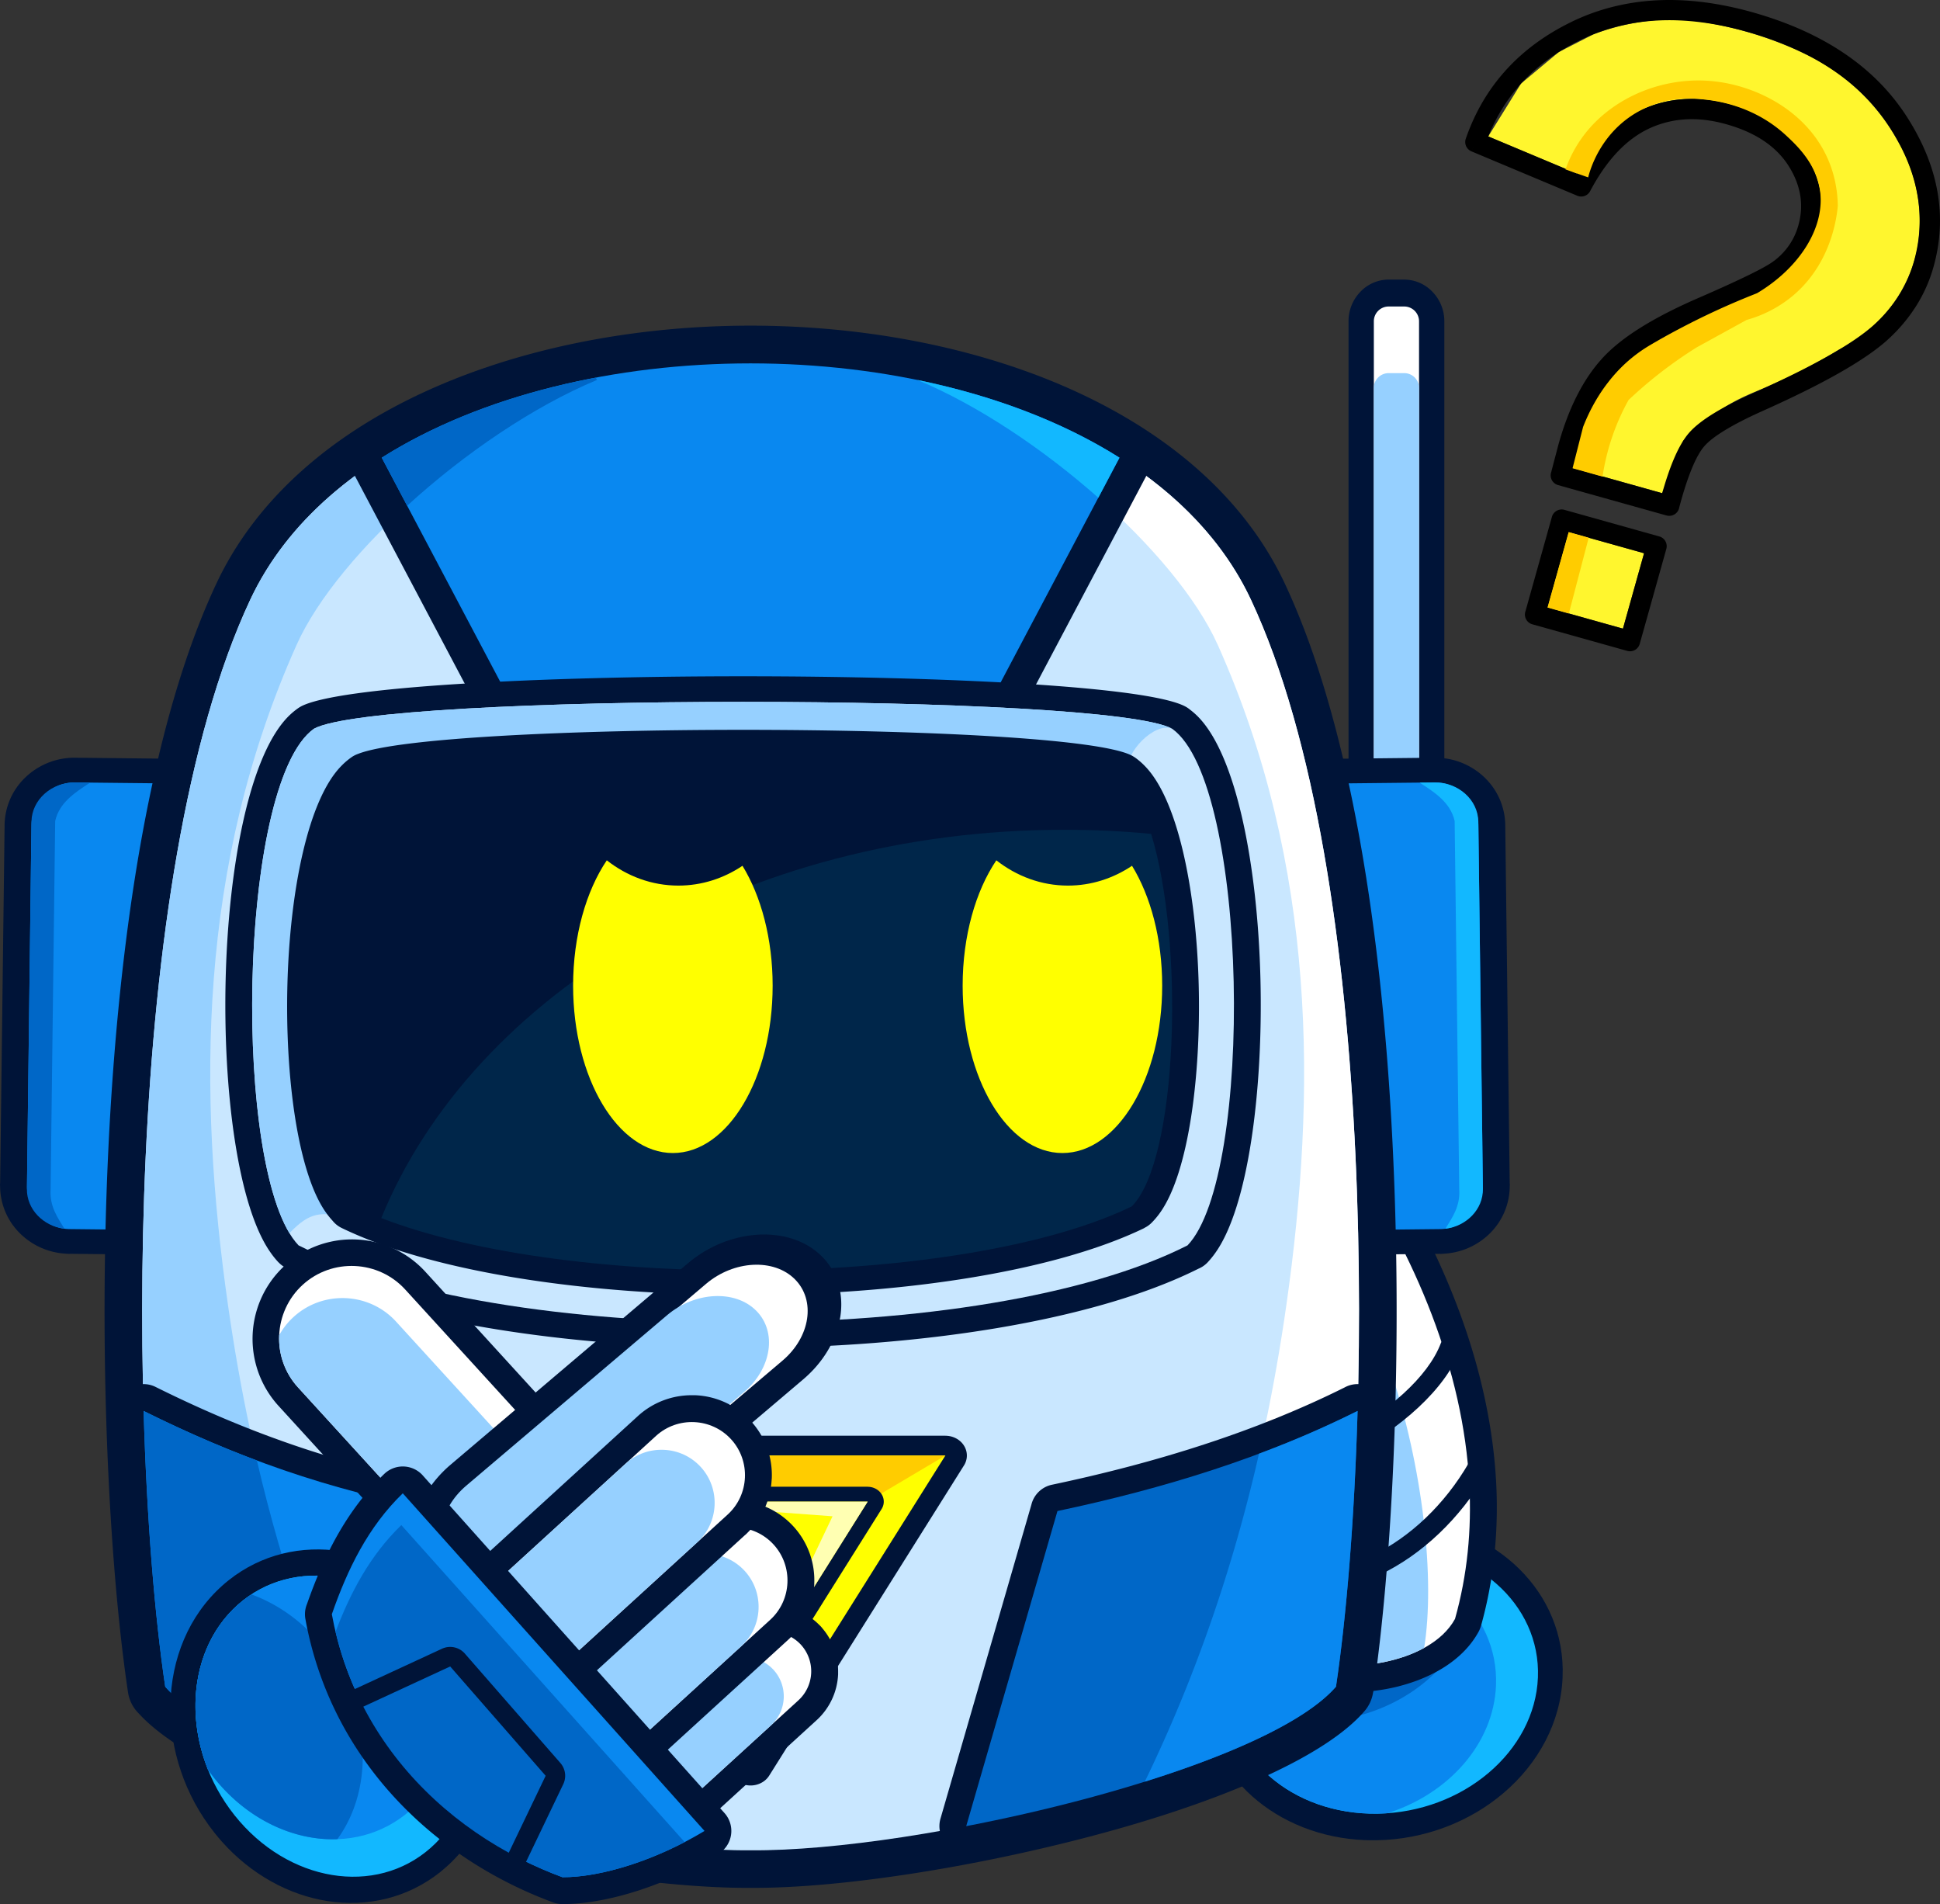 <svg id="Layer_1" data-name="Layer 1" xmlns="http://www.w3.org/2000/svg" viewBox="0 0 3642.64 3574.32"><rect x="0" y="0" width="3642.64" height="3574.32" fill="#333333" stroke="none"/><defs><style>.cls-1,.cls-8{fill:#001438;}.cls-2{fill:#12b8ff;}.cls-10,.cls-11,.cls-12,.cls-13,.cls-2,.cls-3,.cls-4,.cls-5,.cls-6,.cls-7,.cls-8,.cls-9{fill-rule:evenodd;}.cls-3{fill:#0988f0;}.cls-4{fill:#0067c7;}.cls-5{fill:#fff;}.cls-6{fill:#96d0ff;}.cls-7{fill:#c9e7ff;}.cls-9{fill:#00264a;}.cls-10{fill:#ff0;}.cls-11{fill:#e8ae00;}.cls-12{fill:#fc0;}.cls-13{fill:#ffffb2;}.cls-14{fill:#fff62e;}</style></defs><path class="cls-1" d="M2608.49,2852.46q11.36-.15,21.42.23c83.35,3.33,157.72,34,211.87,82.27,56.49,50.35,91.22,119.82,92.45,198.19q.09,6.39-.25,15.09h.05c-3.39,85.22-45.72,162.32-111.36,218-62.71,53.19-147,86.84-238.16,88.26-7.55.12-14.7.05-21.38-.23-83.37-3.31-157.73-34-211.88-82.25-56.52-50.37-91.24-119.86-92.45-198.2-.08-5,0-10,.19-15.06,3.4-85.26,45.72-162.33,111.37-218.06,62.67-53.21,147-86.85,238.13-88.28Zm12.49,100.2c-5.81-.24-11.32-.3-16.45-.23-69.72,1.09-133.21,25.94-179.52,65.23-43.32,36.8-71.21,86.25-73.34,139.68-.11,3-.13,6.15-.12,9.25.79,49.12,23.78,93.77,61.2,127.1,39.83,35.5,95.67,58.12,159.3,60.67,5.81.23,11.31.31,16.45.23,69.67-1.1,133.17-26,179.49-65.25,43.34-36.78,71.2-86.25,73.36-139.65l.06-.18c.07-2.31.09-5.35,0-9.1-.76-49.1-23.74-93.76-61.18-127.12-39.81-35.46-95.69-58.11-159.28-60.63Z"/><path class="cls-2" d="M2606.53,2902.44c160.8-2.5,286.69,107.86,281.15,246.5s-140.37,253.11-301.17,255.62S2299.81,3296.7,2305.33,3158s140.35-253.08,301.2-255.6Z"/><path class="cls-3" d="M2605.07,3403.73c-6.14.43-12.33.73-18.56.83-160.81,2.51-286.7-107.86-281.18-246.52,4.34-109.41,89.27-203.72,203.89-239.88,6.15-.44,12.36-.71,18.57-.83,160.83-2.48,286.72,107.88,281.17,246.53-4.34,109.41-89.24,203.74-203.89,239.87Z"/><path class="cls-4" d="M2306.39,3190a217.94,217.94,0,0,1-1.06-31.92c4.34-109.41,89.27-203.72,203.89-239.88,6.15-.44,12.36-.71,18.57-.83,100-1.54,186.37,40.49,236.17,105.8-30.14,116.6-152,206.3-294.18,208.52-61.33,1-117.58-14.52-163.39-41.69Z"/><path class="cls-1" d="M2490,3072.44c28,7.08,70.73,5.84,111.85-4.75,35.66-9.2,67.87-25.16,83.3-48.27a691.69,691.69,0,0,0,20.47-108.9,771.11,771.11,0,0,0,3-121.5c-5.05-97.51-27.47-195.68-62.63-290.95-33.23-90-77.88-177.57-130.15-259.74-122.26,70-238,129.19-336.35,169.51-43.89,18-84.8,32.3-121.91,42.23a1615,1615,0,0,1,227.4,248.53Q2411,2869.69,2490,3072.44Zm137.24,92.81c-71.05,18.29-151.35,14.19-196.94-7.85a50.22,50.22,0,0,1-26.56-28.35q-75.74-202.12-199.81-370.64-123.37-167.26-295.54-301.56a50.47,50.47,0,0,1,34.06-92.13c41.23,4.94,111-14.2,198.92-50.22,104.44-42.8,230.95-108.86,364.8-187.14l0,0a50.41,50.41,0,0,1,67.22,15.09c67.74,99.69,125.53,208.21,167.15,320.91,38.57,104.55,63.17,212.64,68.77,320.53a869.68,869.68,0,0,1-3.63,137.37,795.29,795.29,0,0,1-25.08,131.53l-.11,0a50.84,50.84,0,0,1-4.29,10.44c-29.1,53.08-87.1,86-149,102Z"/><path class="cls-5" d="M2450.92,3111.44C2515,3144.15,2684,3126.61,2732,3039c23.25-82.55,31.32-167.42,26.89-252.54-11.13-214.3-101.35-430.37-227.23-615.64h0c-256.89,150.26-488.76,256.78-595.36,244,239.65,185.82,410.42,418.52,514.63,696.63Z"/><path class="cls-6" d="M2450.92,3111.44c47.45,24.22,152.36,20.89,223.15-18,41.23-256-88.16-837-378.55-935.07-210.17,115.21-268.58,267.34-359.23,256.44,239.66,185.8,410.42,418.52,514.63,696.63Z"/><path class="cls-1" d="M2354.58,2971.68c-9.87-3.85-14.46-15.34-10.21-25.62s15.67-15.52,25.54-11.67c66.35,25.78,138.85,17.93,205.84-14.1,71.59-34.23,136.87-95.92,182-173.87,5.61-9.6,17.56-13.08,26.71-7.78s12,17.42,6.4,27c-49.37,85.21-121.09,152.85-200,190.57-76.34,36.51-159.52,45.25-236.25,15.45Z"/><path class="cls-1" d="M2248.34,2793.2c-10.4-2.25-16.68-12.78-14-23.52s13.26-17.65,23.65-15.41c71.1,15.17,170.48-10.84,258.77-57s164.6-112,188.67-175.95c4-10.35,15.24-15.88,25.19-12.33s14.87,14.89,10.9,25.24c-27.81,73.89-111.81,147.77-208.41,198.3-95.52,50-204.64,77.82-284.77,60.71Z"/><path class="cls-1" d="M2088.38,2598.16c-10.55-1.53-17.51-11.57-15.53-22.44s12.09-18.46,22.64-16.93c79,11.12,181.19-20.76,274.7-76.88,93.71-56.25,177.9-136.39,220.84-221.74,5-9.92,16.78-14.15,26.26-9.45s13.06,16.53,8,26.43c-46.59,92.6-136.71,178.83-236.58,238.76-100.75,60.51-212.35,94.64-300.35,82.25Z"/><path class="cls-1" d="M2607.3,524.84h29.45a73.49,73.49,0,0,1,52,22,79.22,79.22,0,0,1,23.2,56.29V1751.51a79.24,79.24,0,0,1-23.2,56.29,73.49,73.49,0,0,1-52,22H2607.3a73.64,73.64,0,0,1-52.07-22,79.33,79.33,0,0,1-23.16-56.29V603.09a79.31,79.31,0,0,1,23.16-56.29,73.64,73.64,0,0,1,52.07-22Z"/><path class="cls-5" d="M2607.3,575.36h29.45a27.81,27.81,0,0,1,27.71,27.72V1751.51a27.81,27.81,0,0,1-27.71,27.72H2607.3a27.79,27.79,0,0,1-27.72-27.72V603.08a27.79,27.79,0,0,1,27.72-27.72Z"/><path class="cls-6" d="M2664.46,728.16V1793.21a27.81,27.81,0,0,1-27.71,27.71H2607.3a27.79,27.79,0,0,1-27.72-27.71V728.16a27.78,27.78,0,0,1,27.72-27.72h29.45a27.8,27.8,0,0,1,27.71,27.72Z"/><path class="cls-1" d="M141.53,1422.38l323.87,3.4v-.17h.17a55.88,55.88,0,0,1,6.5.38,132.49,132.49,0,0,1,87.87,39.49,125,125,0,0,1,36,88.46h.19v.17a40.88,40.88,0,0,1-.24,4.59l-8.37,672.09a125.8,125.8,0,0,1-38.17,88.49A133.19,133.19,0,0,1,454.56,2357l-323.86-3.39v.17h-.17a55.62,55.62,0,0,1-6.5-.39,132.57,132.57,0,0,1-87.88-39.49A125,125,0,0,1,.2,2225.48H0v-.16a41,41,0,0,1,.25-4.6l8.37-672.08a125.68,125.68,0,0,1,38.17-88.49,133.1,133.1,0,0,1,94.74-37.77ZM465,1518.61l-324.23-3.4a29,29,0,0,0-20.37,8.65,36.24,36.24,0,0,0-10.87,25.51l-8.37,672.4c.1,1.16.15,2.36.15,3.55v.16h-.2v.37a36.3,36.3,0,0,0,10.25,25.84,29.21,29.21,0,0,0,17.45,9l1.75,0h.17v.16h.42l324.23,3.41a29,29,0,0,0,20.36-8.65,36.23,36.23,0,0,0,10.88-25.52L495,1557.66c-.1-1.17-.15-2.36-.15-3.55v-.17h.2v-.37a36.32,36.32,0,0,0-10.24-25.84,29.32,29.32,0,0,0-17.45-9l-1.75,0h-.17v-.17Z"/><path class="cls-3" d="M141.12,1468.79l324.29,3.4a81.13,81.13,0,0,1,80.05,81.92L537,2230.43a81.48,81.48,0,0,1-82.07,80.2l-324.27-3.4a81.1,81.1,0,0,1-80-81.91L59.05,1549c.57-44.58,37.5-80.68,82.07-80.21Z"/><path class="cls-4" d="M141.13,1468.79l28.25.3c-29.3,18.83-58.11,38-65.76,72.1q-4.31,346-8.63,692.08c-1.81,31.5,12.9,51.87,26,73.31-40-4.85-70.94-36.7-70.46-74.62q4.31-344.81,8.59-689.6c.52-40.93,37.41-74,82-73.57Z"/><path class="cls-1" d="M2694.19,1515.21l-324.21,3.4h-.42v.17h-.18l-1.77,0a29.24,29.24,0,0,0-17.43,9,36.24,36.24,0,0,0-10.25,25.84v.37h.21v.17c0,1.19-.07,2.38-.17,3.55l8.37,672.39a36.24,36.24,0,0,0,10.89,25.52,29,29,0,0,0,20.37,8.65l324.21-3.41h.46v-.16h.14l1.77,0a29.19,29.19,0,0,0,17.43-9,36.21,36.21,0,0,0,10.25-25.84v-.37h-.21v-.16c0-1.19.07-2.39.14-3.55l-8.34-672.4a36.34,36.34,0,0,0-10.89-25.51,28.93,28.93,0,0,0-20.37-8.65Zm-324.63-89.43,323.86-3.4a133.11,133.11,0,0,1,94.74,37.77,125.69,125.69,0,0,1,38.18,88.49l8.34,672.08a38.81,38.81,0,0,1,.25,4.6v.16h-.18a125.09,125.09,0,0,1-35.95,88.46,132.57,132.57,0,0,1-87.88,39.49,55.92,55.92,0,0,1-6.51.39h-.14v-.17l-323.9,3.39a133.18,133.18,0,0,1-94.74-37.76,125.89,125.89,0,0,1-38.18-88.49l-8.34-672.09a38.64,38.64,0,0,1-.25-4.59v-.17h.18a125.09,125.09,0,0,1,35.95-88.46,132.57,132.57,0,0,1,87.88-39.49,56.06,56.06,0,0,1,6.51-.38h.18v.17Z"/><path class="cls-3" d="M2693.81,1468.79l-324.29,3.4a81.1,81.1,0,0,0-80,81.92l8.41,676.32c.56,44.57,37.51,80.67,82.09,80.2l324.28-3.4a81.1,81.1,0,0,0,80-81.91L2775.89,1549c-.56-44.58-37.51-80.68-82.08-80.21Z"/><path class="cls-2" d="M2693.81,1468.79l-28.25.3c29.31,18.83,58.12,38,65.75,72.1q4.36,346,8.63,692.08c1.84,31.5-12.9,51.87-26,73.31,40-4.85,70.92-36.7,70.42-74.62q-4.29-344.81-8.59-689.6c-.5-40.93-37.41-74-82-73.57Z"/><path class="cls-1" d="M1409.9,3402.88c161.87,1.27,417.74-40.36,642-103,174.29-48.7,325.74-108.09,389.83-166.25,36.31-260.91,55.47-706,22-1134.57-25.21-321.83-79.8-632.34-178.74-843.38-58.8-125.43-172.91-221.91-316-289-161.91-75.9-360.27-113.84-559.62-113.84s-397.72,37.94-559.62,113.84c-143.14,67.1-257.22,163.58-316,289-99,211-153.54,521.55-178.72,843.38-33.53,428.57-14.36,873.66,21.93,1134.57,64.12,58.16,215.57,117.55,389.85,166.25,224.31,62.67,480.19,104.3,642,103Zm679.63,32.95c-235,65.65-505.92,109.27-680.17,108-174.24,1.27-445.16-42.35-680.18-108-208.27-58.21-392.81-136-468.78-219.5a70.43,70.43,0,0,1-20.1-39.88c-39.52-265.16-61.59-736.35-26.25-1187.92,26.31-336.37,84.77-663.9,192-892.58,73.88-157.58,212.24-276.45,384-357C971.58,653.86,1191,611.3,1409.36,611.3s437.76,42.56,619.3,127.66c171.77,80.54,310.14,199.41,384,357,107.19,228.68,165.67,556.21,192,892.58,35.35,451.57,13.29,922.76-26.23,1187.92l-.14,0a70.18,70.18,0,0,1-16.48,35.94c-73.64,85-260.72,164.33-472.27,223.46Z"/><path class="cls-7" d="M1409.36,3473.36c314.06,2.47,961.82-148.63,1099.13-307.15,67.66-453.83,83.22-1522.35-159.65-2040.41-277.41-591.68-1601.58-591.68-1879,0C227,1643.86,242.57,2712.38,310.22,3166.21c137.3,158.52,785.08,309.62,1099.14,307.15Z"/><path class="cls-6" d="M1118.5,708.82c-290.25,54.77-544,193.73-648.63,417C227,1643.86,242.57,2712.38,310.22,3166.21c58.48,67.53,209.57,133.67,388,187.21-141.3-289.18-225.09-587.76-270.21-904-56.59-396.69-57.23-822.74,128.65-1238.38,78.39-175.28,341.87-405.3,564.25-497.84l-2.43-4.41Z"/><path class="cls-5" d="M2149.52,3344.51c165.66-51.86,303.68-114.46,359-178.3,67.66-453.83,83.22-1522.35-159.65-2040.41-102-217.47-345.39-354.9-626.23-412.51,222.37,92.57,485.74,322.53,564.12,497.78,185.88,415.64,185.24,841.69,128.64,1238.38-44.65,313-127.2,608.67-265.85,895.06Z"/><path class="cls-1" d="M2021.41,882c-171.21-92.83-391.14-139.26-612-139.26S968.49,789.2,797.29,882l238.06,450.12,373.05-6.07h1.9l373,6.07L2021.41,882Zm-612-260.53c262.44,0,526,61.74,722.73,185.18a60.52,60.52,0,0,1,23.4,80.64l-282.43,534-.07,0a60.43,60.43,0,0,1-54.41,32.26l-409.24-6.65-405.75,6.58a60.49,60.49,0,0,1-58-32.16l-282.43-534,0,0A60.48,60.48,0,0,1,684.52,808c197-124.3,461.46-186.47,724.85-186.47Z"/><path class="cls-3" d="M2102,859.12c-373.92-236-1011.37-236-1385.23,0l282.42,534,410.18-6.67,410.2,6.67,282.43-534Z"/><path class="cls-4" d="M1118.54,708.88C970,736.91,831.05,787,716.75,859.12l47.71,90.24c107.66-98.37,237.9-186.79,356.47-236.13l-2.39-4.35Z"/><path class="cls-2" d="M2102,859.12c-108.54-68.5-239.23-117.07-379.26-145.8,112.42,46.83,235.3,128.76,339.49,221L2102,859.12Z"/><path class="cls-1" d="M2234,1331.85a137.81,137.81,0,0,1,12.73,10.78c74.87,71.87,114.78,283.18,119.95,495.69,5.12,210.29-23.16,427.27-84.67,513.49a166.68,166.68,0,0,1-14.88,18.26,50.54,50.54,0,0,1-17,11.59c-198.15,99.16-527.39,148.75-854.95,148.75-329.38,0-660.48-50.13-858.28-150.41a49.81,49.81,0,0,1-13.56-10l-.07.07a164.38,164.38,0,0,1-14.86-18.26c-61.53-86.22-89.82-303.2-84.71-513.49,5.17-212.51,45.08-423.82,120-495.69a138.47,138.47,0,0,1,15.57-12.87,50,50,0,0,1,5-3.13l0-.07c68.86-38,451.64-57.06,831-57.06s762.15,19,831,57.06a50.87,50.87,0,0,1,7.78,5.29Zm-58.72,78.29c-.78-.73-1.52-1.4-2.19-2-61.23-28.43-417.9-42.63-777.88-42.63s-716.7,14.2-777.9,42.63c-.67.59-1.39,1.26-2.15,2-55.73,53.47-86.11,238.55-90.76,430.05-4.69,193.7,17.66,388.36,67.34,458l1.34,1.8c183.68,89.6,492.09,134.42,802.13,134.42s618.47-44.82,802.13-134.42l1.34-1.8c49.67-69.63,72.05-264.29,67.35-458-4.66-191.5-35-376.57-90.75-430Z"/><path class="cls-7" d="M2200.93,1368c144.27,103,154.06,839.32,28.84,969.81-380.32,192.79-1288.86,192.79-1669.17,0C435.39,2207.32,445.18,1471,589.46,1368c121.9-67.32,1489.57-67.32,1611.47,0Z"/><path class="cls-6" d="M543.47,2314.88c-106.82-177-91.35-848.87,46-946.88,121.9-67.32,1489.57-67.32,1611.47,0-33.27-13.92-90.5,47.5-81.31,76.12-444.31,235.69-1026.95,604.3-1471.25,840-44.92-8.38-65.67-10.59-104.9,30.78Z"/><path class="cls-1" d="M2130,1421.21a130.87,130.87,0,0,1,19,16.09c63.36,63.71,97.19,236.81,101.71,410.69,4.49,172.13-19,350-70.53,425.61a150.45,150.45,0,0,1-18.09,22,50.37,50.37,0,0,1-13.55,9.53l.11.17C1975.27,2389.11,1684.43,2431,1395.19,2431s-580.07-41.93-753.45-125.77a49.26,49.26,0,0,1-17.27-13.69,155.09,155.09,0,0,1-14.24-18C558.75,2198,535.18,2020.12,539.67,1848c4.52-173.88,38.35-347,101.71-410.68a131.12,131.12,0,0,1,19-16.1,51.7,51.7,0,0,1,11.81-6c76.2-30.12,401.19-45.19,723-45.19,332.69,0,668.78,16.1,729.87,48.31a51.65,51.65,0,0,1,4.88,2.93l.07-.06Zm-55.61,77.53a24.34,24.34,0,0,0-2.65-2.3c-54-23-363.6-34.45-676.56-34.45s-622.67,11.49-676.59,34.45a29.41,29.41,0,0,0-2.61,2.3c-46.29,46.55-71.61,196.17-75.66,351.41-4.08,157,14.37,314.8,55.56,375.31.65.95,1.29,1.86,1.93,2.72,159.66,73.93,427.77,110.9,697.37,110.9s537.7-37,697.38-110.91c.64-.85,1.27-1.76,1.91-2.71,41.19-60.51,59.64-218.28,55.57-375.31-4.06-155.24-29.38-304.87-75.65-351.41Z"/><path class="cls-8" d="M2099.78,1458c125.79,85.62,134.3,698.1,25.17,806.63-331.88,160.54-1127.61,160.54-1459.52,0-109.15-108.53-100.62-721,25.15-806.63,106.3-56,1302.94-56,1409.2,0Z"/><path class="cls-9" d="M2161.47,1565.33c62.75,204.41,50.66,612.65-36.52,699.35-316.08,152.87-1052.9,160.15-1409,21.83,172.8-422.64,681.59-728.86,1282.42-728.86q82.83,0,163.15,7.68Z"/><path class="cls-1" d="M995,3477.53c-158-30.42-322.16-73.94-455.31-124.14-121.66-45.85-219.43-98.6-267.6-154.21a50.23,50.23,0,0,1-11.75-25.66h-.09c-10.13-68-19.11-149.45-26.25-240.63-6.65-84.92-11.74-180.22-14.69-282.89A50.36,50.36,0,0,1,292,2603.46l0,0c80.76,40.16,165.56,77,256.86,108.4a1854.52,1854.52,0,0,0,292.82,74.9,50.46,50.46,0,0,1,40.83,39L1052.88,3414a50.37,50.37,0,0,1-57.82,63.48l0,.09ZM575.25,3259c105,39.62,231,75,357.66,102.74L793.55,2880.62a1950.09,1950.09,0,0,1-277.46-73.25c-67.15-23.08-131.25-49.19-193.12-77.45,2.91,68,6.89,133.56,11.74,195.46,6.4,81.73,14.3,155.34,23.2,217.92,40.21,38.82,118.79,78.57,217.34,115.73Z"/><path class="cls-3" d="M1004.51,3428c-292.09-56.21-603.87-157.37-694.29-261.77-19.48-130.76-34.64-312.61-40.55-517.59,165.8,82.46,347.16,150.91,563.51,187.85L1004.51,3428Z"/><path class="cls-4" d="M698.23,3353.42c-178.45-53.52-329.53-119.7-388-187.21-19.48-130.76-34.64-312.61-40.55-517.59,67.85,33.75,138.31,65.14,212.71,93,48.89,210.13,118.8,413.19,215.85,611.8Z"/><path class="cls-1" d="M1885.8,3361.77c126.7-27.72,252.62-63.12,357.66-102.74,98.56-37.16,177.14-76.91,217.34-115.73,8.91-62.58,16.79-136.19,23.19-217.92,4.88-62.06,8.88-127.82,11.77-196a2116.78,2116.78,0,0,1-202.6,77.67c-86.47,28.32-175.91,52.11-267.65,72.31L1885.8,3361.77Zm393.18-8.38c-133.13,50.2-297.24,93.72-455.3,124.14l0-.09a50.35,50.35,0,0,1-57.8-63.48l170.64-589.19a50.47,50.47,0,0,1,38.78-37.66c98.14-20.7,194-45.6,286.71-76,91.7-30,179.66-65.21,262.73-106.64a50.38,50.38,0,0,1,74.67,45.48c-3,102.67-8.06,198-14.71,282.89-7.14,91.18-16.12,172.66-26.23,240.63h-.1a50.46,50.46,0,0,1-11.74,25.66c-48.18,55.61-145.94,108.36-267.62,154.21Z"/><path class="cls-4" d="M1814.21,3428c292.08-56.21,603.85-157.37,694.28-261.77,19.48-130.76,34.64-312.61,40.55-517.59-172.87,86.49-363.24,145.57-563.51,187.85L1814.21,3428Z"/><path class="cls-3" d="M2149.52,3344.51c165.66-51.86,303.68-114.46,359-178.3,19.48-130.76,34.64-312.61,40.55-517.59A1901.63,1901.63,0,0,1,2364,2728.86c-48.29,211.54-117.72,415.88-214.45,615.65Z"/><path class="cls-1" d="M1409.35,3240.37l147.92-235.54,147.81-235.32H1113.65l147.78,235.32,147.92,235.54ZM1627.13,3042l-182.59,290.75a38.55,38.55,0,0,1-15,13.93c-19.29,10.27-44,4.23-55.17-13.52L1191.56,3042,1010.1,2753.11a35,35,0,0,1-6.91-20.82c0-20.56,18.12-37.23,40.46-37.23h731.43v.09a43.11,43.11,0,0,1,20.21,5c19.28,10.27,25.88,33,14.71,50.75L1627.13,3042Z"/><polygon class="cls-10" points="1409.35 3314.59 1592.2 3023.45 1775.08 2732.29 1409.35 2732.29 1043.65 2732.29 1226.5 3023.45 1409.35 3314.59 1409.35 3314.59"/><polygon class="cls-11" points="1043.65 2732.29 1226.5 3023.45 1409.35 3314.59 1409.35 3168.81 1189.56 2818.82 1043.65 2732.29 1043.65 2732.29"/><polygon class="cls-12" points="1775.04 2732.29 1409.35 2732.29 1043.65 2732.29 1189.56 2818.82 1629.14 2818.82 1775.04 2732.29 1775.04 2732.29"/><path class="cls-1" d="M1409.35,3113.13l83.7-133.27,83.59-133.1H1242.06l83.59,133.1,83.7,133.27Zm136.08-105.34-109.71,174.69a28.74,28.74,0,0,1-11.2,10.41c-14.46,7.72-33,3.18-41.37-10.13l-109.89-175-108.87-173.36a26.22,26.22,0,0,1-5.17-15.61c0-15.41,13.59-27.9,30.34-27.9h439.58v.07a32.06,32.06,0,0,1,15.17,3.74c14.46,7.71,19.41,24.77,11,38.06l-109.91,175Z"/><polygon class="cls-10" points="1409.35 3168.8 1519.23 2993.82 1629.14 2818.82 1409.35 2818.82 1189.56 2818.82 1299.46 2993.82 1409.35 3168.8 1409.35 3168.8"/><polygon class="cls-13" points="1189.56 2818.82 1629.14 2818.82 1409.35 3168.81 1563.24 2846.33 1189.56 2818.82 1189.56 2818.82"/><path class="cls-10" d="M1263.43,2164.46c103.45,0,187.32-140.65,187.32-314.16,0-88.26-21.7-168-56.63-225.06-35.25,23.6-76.38,37.18-120.32,37.18-50,0-96.3-17.55-134.46-47.44-38.78,57.53-63.24,141.62-63.24,235.32C1076.1,2023.81,1160,2164.46,1263.43,2164.46Z"/><path class="cls-10" d="M1994.85,2164.46c103.48,0,187.33-140.65,187.33-314.16,0-88.26-21.7-168-56.63-225.06-35.25,23.6-76.36,37.18-120.3,37.18-50,0-96.3-17.55-134.48-47.44-38.79,57.53-63.25,141.62-63.25,235.32,0,173.51,83.89,314.16,187.33,314.16Z"/><path class="cls-1" d="M402.85,3440.63q7.08,8.89,13.76,16.41c55.47,62.32,126.38,100.32,198,111.57,74.76,11.71,150.49-5.52,211.85-54.29q5-4,11.5-9.76l0,0c63.73-56.69,96.46-138.33,97.88-224.42,1.33-82.21-26.17-168.75-82.9-240.08-4.69-5.91-9.28-11.39-13.73-16.37-55.46-62.35-126.38-100.34-198-111.59-74.8-11.73-150.54,5.52-211.85,54.29-3.88,3.08-7.75,6.32-11.53,9.71-63.74,56.73-96.46,138.33-97.88,224.44-1.37,82.2,26.17,168.75,82.86,240.06Zm85.36-53.91c-3.86-4.35-7.4-8.56-10.6-12.57-43.4-54.58-64.47-119.42-63.49-180.14,1-56.83,21.49-109.77,61.43-145.32,2.28-2,4.67-4,7.07-6,38.47-30.56,87.57-41.12,137.08-33.34,52.7,8.26,105.62,37.07,148,84.63q5.8,6.53,10.61,12.57c43.37,54.55,64.44,119.41,63.45,180.13-.92,56.85-21.48,109.77-61.39,145.31l-.1.17c-1.74,1.51-4.07,3.46-7,5.79-38.44,30.57-87.54,41.14-137.08,33.37-52.67-8.27-105.62-37.09-147.93-84.64Z"/><path class="cls-2" d="M440.24,3407.41c100.09,125.87,265.27,153.16,368.91,60.91s106.57-269.09,6.48-395-265.27-153.16-368.94-60.93-106.56,269.06-6.45,395Z"/><path class="cls-3" d="M826.77,3088.22q-5.34-7.53-11.14-14.87c-100.09-125.89-265.27-153.16-368.94-60.93-81.82,72.78-100.83,198.27-56.05,309.81,3.56,5,7.29,10,11.14,14.87,100.13,125.89,265.3,153.17,369,60.91,81.82-72.78,100.86-198.25,56-309.79Z"/><path class="cls-4" d="M472,2993a218.54,218.54,0,0,0-25.34,19.42c-81.82,72.78-100.83,198.27-56.05,309.81,3.56,5,7.29,10,11.14,14.87,62.24,78.25,149.54,118.36,231.63,115.42,71-97.28,63-248.39-25.49-359.69-38.16-48-85.82-81.66-135.89-99.83Z"/><path class="cls-1" d="M798.13,2386.72,1179,2803.84a186.67,186.67,0,0,1-275.9,251.53L522.23,2638.26a186.68,186.68,0,0,1,275.9-251.54Zm306.22,484.88L723.49,2454.49a85.86,85.86,0,0,0-126.61,116L977.73,2987.6a85.86,85.86,0,0,0,126.62-116Z"/><path class="cls-5" d="M760.81,2420.61l380.86,417.1c50.54,55.36,46.6,142-8.74,192.52h0c-55.35,50.54-142,46.61-192.51-8.75l-380.87-417.1c-50.54-55.36-46.6-142,8.75-192.52h0c55.34-50.53,142-46.59,192.51,8.75Z"/><path class="cls-6" d="M1160,2996.05a134.9,134.9,0,0,1-27,34.18h0c-55.35,50.54-142,46.61-192.5-8.74L559.55,2604.38a135.83,135.83,0,0,1-35.34-98,135.08,135.08,0,0,1,27-34.19h0c55.34-50.53,142-46.6,192.5,8.74l380.86,417.13a135.78,135.78,0,0,1,35.35,98Z"/><path class="cls-1" d="M1154.41,3438.06l310.86-283.86a22.86,22.86,0,0,0,7.28-16l.11-1.66a23.37,23.37,0,0,0-6.12-15l0,0a22.74,22.74,0,0,0-15.77-7.36,23.31,23.31,0,0,0-16.79,6.11l-310.87,283.84a22.65,22.65,0,0,0-7.37,15.79,23.34,23.34,0,0,0,6.1,16.8l0,0a22.78,22.78,0,0,0,15.76,7.34,23.34,23.34,0,0,0,16.8-6.09Zm378.88-208.94L1222.42,3513a124.7,124.7,0,0,1-172-4.5,50.88,50.88,0,0,1-6.42-7,124.74,124.74,0,0,1,11.1-172.22l310.87-283.84a124.7,124.7,0,0,1,172,4.5,51.11,51.11,0,0,1,6.43,7,123.54,123.54,0,0,1,29.28,81.68c0,1.44,0,2.89,0,4.38a124.07,124.07,0,0,1-40.38,86.14Z"/><path class="cls-5" d="M1188.41,3475.51l310.88-283.84a73.9,73.9,0,0,0,4.72-104.06h0a73.87,73.87,0,0,0-104.06-4.72l-310.85,283.85a73.85,73.85,0,0,0-4.73,104.05h0a73.86,73.86,0,0,0,104.05,4.73Z"/><path class="cls-6" d="M1188.41,3475.51l259.33-236.79a73.87,73.87,0,0,0,4.74-104.07h0a73.86,73.86,0,0,0-104-4.7l-259.32,236.79a73.85,73.85,0,0,0-4.74,104h0a73.87,73.87,0,0,0,104.05,4.73Z"/><path class="cls-1" d="M846.22,2749.36l445.17-377.75.1-.07c39.34-33.35,87.32-51.5,132.92-53.87,45.77-2.38,89.15,11.11,119,41.06l.08.08c29.77,29.89,40.74,70.72,34.39,112.47-.22,1.5-.52,3-.87,4.47-7.36,40.37-30.78,81.24-68.86,113.55l-445.3,377.86c-39.36,33.41-87.38,51.57-133,54h-.2v.13c-45.58,2.36-88.89-11.19-118.84-41.2l-.17-.17C781,2950,770,2909.2,776.36,2867.5s30.09-84.38,69.72-118l.14-.12Zm514.45-301.81-438.42,372c-1.86,1.77-3.83,3.47-5.9,5.08-11.46,10.58-18.41,23.78-20.38,36.79s1.11,25.51,9.56,35.15a42.88,42.88,0,0,1,3.62,3.64c9.6,8.52,23.07,12.35,37.3,11.61v.12a75.2,75.2,0,0,0,43.93-18l445.29-377.85c12.14-10.3,19.72-23.24,22.32-36.08.1-.9.2-1.8.34-2.72,2-12.86-1.09-25.48-9.53-35.12a40.16,40.16,0,0,1-3.67-3.71c-9.67-8.58-23-12.44-37-11.7a74.9,74.9,0,0,0-41.59,15.9,74.48,74.48,0,0,1-5.81,4.84Z"/><path class="cls-5" d="M882.12,2786.46l443.54-376.38c52.27-44.34,127.37-48.24,166.89-8.66h0c39.51,39.6,29.08,108.27-23.19,152.63l-443.52,376.36c-52.27,44.34-127.37,48.25-166.89,8.67h0c-39.53-39.58-29.1-108.27,23.17-152.61Z"/><path class="cls-6" d="M875.41,2788.87l376.89-319.81c52.48-44.54,127.87-48.45,167.54-8.7h0c39.69,39.75,29.21,108.69-23.26,153.22L1019.7,2933.39c-52.49,44.53-127.88,48.45-167.56,8.7h0c-39.69-39.74-29.21-108.68,23.27-153.21Z"/><path class="cls-1" d="M933.4,3170.1l344.25-314.33a149.81,149.81,0,0,1,108.12-38.95c1.37.07,2.73.19,4.08.35a149.52,149.52,0,0,1,139,156.39v.17l.11,0a150,150,0,0,1-48.79,104.19l-344.24,314.32a149.63,149.63,0,0,1-108,38.83h-.16v.1a149.78,149.78,0,0,1-143-156.75v-.16h-.11A150,150,0,0,1,933.4,3170.1Zm412-239.69-344.24,314.32A49.24,49.24,0,0,0,985.35,3279h-.1a49.2,49.2,0,0,0,47.23,51.47v.09a49.59,49.59,0,0,0,35.64-12.94l344.24-314.32a49.25,49.25,0,0,0,15.81-34.28h.11a49.59,49.59,0,0,0-13-35.64,49,49,0,0,0-31.76-15.76q-1.26,0-2.52-.06a49.39,49.39,0,0,0-35.63,12.85Z"/><path class="cls-5" d="M967.29,3207.41l344.24-314.32c40.56-37.05,104.06-34.16,141.11,6.4h0c37,40.58,34.16,104.08-6.4,141.12L1102,3354.92c-40.56,37.06-104.07,34.16-141.1-6.4h0c-37-40.56-34.17-104.06,6.4-141.11Z"/><path class="cls-6" d="M967.29,3207.41l290-264.81c40.57-37,104.06-34.14,141.11,6.43h0c37,40.57,34.16,104.06-6.41,141.11l-290,264.79c-40.55,37.05-104.06,34.15-141.09-6.41h0c-37-40.56-34.17-104.06,6.4-141.11Z"/><path class="cls-1" d="M988.38,3119.89l344.14-314.24.09-.06a49.06,49.06,0,0,0,15.83-34v-.16h-.1a49.4,49.4,0,0,0-12.84-35.62l-.08-.09a49.19,49.19,0,0,0-34.2-15.75c-.76,0-1.51-.1-2.27-.16a49.59,49.59,0,0,0-33.37,13L921.36,3047.1a49.25,49.25,0,0,0-15.83,34.26c0,.77-.09,1.51-.16,2.26a49.67,49.67,0,0,0,13,33.38l.07.09a49.11,49.11,0,0,0,34,15.84h.15v-.1A49.45,49.45,0,0,0,988.27,3120l.11-.09Zm409.37-237.29-338.9,309.46a47.64,47.64,0,0,1-6,5.35,149.76,149.76,0,0,1-105,36.16v-.12A150.18,150.18,0,0,1,847,3188.26a50.59,50.59,0,0,1-6.07-6.64,149.49,149.49,0,0,1-36.18-100.81c0-1.37,0-2.76,0-4.16a150,150,0,0,1,48.81-104.19l344.24-314.33a149.39,149.39,0,0,1,104-39c1.36,0,2.75,0,4.15,0a150,150,0,0,1,100.93,45.34,49.75,49.75,0,0,1,6.06,6.63,149.79,149.79,0,0,1,36.16,104.95H1449a150.26,150.26,0,0,1-45.2,100.92,50.84,50.84,0,0,1-6,5.58Z"/><path class="cls-5" d="M1022.17,3157.29,1366.41,2843c40.55-37.06,43.45-100.55,6.41-141.12h0c-37-40.57-100.53-43.45-141.1-6.4L887.47,3009.78c-40.57,37-43.45,100.54-6.41,141.11h0c37,40.56,100.54,43.45,141.11,6.4Z"/><path class="cls-6" d="M1022.17,3157.31,1309.45,2895c40.57-37,43.45-100.55,6.41-141.11h0c-37-40.58-100.55-43.46-141.11-6.42L887.47,3009.78c-40.57,37-43.45,100.54-6.41,141.11h0c37,40.56,100.53,43.45,141.1,6.42Z"/><path class="cls-1" d="M793.8,2769.64l566.58,633.83a50.32,50.32,0,0,1-4,71.07,49,49,0,0,1-8.38,6.07,727.38,727.38,0,0,1-147.83,67.8c-52.26,17-102.44,26.05-144.34,25.9a50,50,0,0,1-17.19-3.09h0c-117.82-43.48-225.82-114.68-309.14-209.67-77.28-88.13-133.23-196.61-156.06-322.35a50.08,50.08,0,0,1,3-28.17c15.39-43.87,33.25-86.58,55.91-127,23.68-42.22,52.48-81.69,88.93-117a50.34,50.34,0,0,1,71.18,1.13l1.37,1.47Zm449,653.38L756.19,2878.63a440.2,440.2,0,0,0-36,54.68c-17.68,31.53-32.21,65.46-45,100.7,20.79,101.37,67.19,189.23,130.34,261.25,69.77,79.55,160.2,139.94,259.41,178,30-1.08,65.9-8.22,104.08-20.65a611.3,611.3,0,0,0,73.82-29.61Z"/><path class="cls-3" d="M756.27,2803.19,1322.86,3437c-91.72,55.38-194.55,87.12-266.78,86.85-211.86-78.21-389-251.37-433-493.66,29.47-84.62,67.95-163.83,133.2-227Z"/><path class="cls-4" d="M1285.51,3458c-81.36,42.35-166.86,66.14-229.43,65.92C854,3449.27,683.51,3288.29,630,3063.3c28.24-74.56,65.17-143.91,123.54-200.44l532,595.09Z"/><path class="cls-1" d="M936.24,3509.25c-61-33.65-117.33-75.44-166.43-124.73a668.8,668.8,0,0,1-120.16-163.84,36.69,36.69,0,0,1,15.52-49.49l1.55-.75v0L829.84,3095a36.7,36.7,0,0,1,44.21,10.51l178.1,203.87a36.64,36.64,0,0,1,5.14,40.54l-69,143.9A36.66,36.66,0,0,1,939.38,3511a33.82,33.82,0,0,1-3.14-1.71ZM821.91,3332.87a657.21,657.21,0,0,0,117.5,93.34l41.65-86.84L835.79,3173.09l-102.23,47.25a601.68,601.68,0,0,0,88.35,112.53Z"/><path class="cls-4" d="M955.27,3477.93c-114.35-62.76-211.72-155.83-273.11-274.24q81.57-37.7,163.13-75.43l179.25,205.19q-34.65,72.23-69.27,144.48Z"/><path class="cls-14" d="M3121,925.82l39.36-98.21a390.11,390.11,0,0,1,79.6-64.37c29.28-17.84,50.94-25.64,78.91-37.62a1082.83,1082.83,0,0,0,133.73-69c24.78-12.4,69.59-39.18,105-90.5a274.72,274.72,0,0,0,41.45-94.22,294.62,294.62,0,0,0,4.55-80.75A299.34,299.34,0,0,0,3564,265.72a390.81,390.81,0,0,0-174.78-164.58,694.29,694.29,0,0,0-230.68-64.65,435.85,435.85,0,0,0-166.8,28L2926.88,97.7,2856,156.8q-30.79,49.65-61.61,99.28l166.11,69.66a282.84,282.84,0,0,1,121.16-119.55,230,230,0,0,1,119.17-19.36,302.09,302.09,0,0,1,138.76,50.55,195.19,195.19,0,0,1,57.83,65.38,166.55,166.55,0,0,1,19.66,114.56,163.93,163.93,0,0,1-26.45,64.52,161.66,161.66,0,0,1-29.27,32A673.91,673.91,0,0,1,3300,550.54a674,674,0,0,1-64.59,29.84l-133.83,66.24-63.93,50.51-34.53,47.39q-24.69,67.22-49.37,134.41Z"/><polyline class="cls-14" points="2945.42 998.86 2905.75 1140.43 3047.32 1180.11 3086.99 1038.54 2945.42 998.86"/><path d="M2864,1148.49l49.94-178.22a19,19,0,0,1,23.46-13.19L3115.58,1007a19,19,0,0,1,13.19,23.45l-49.94,178.22a19,19,0,0,1-23.46,13.18l-178.21-49.94a19,19,0,0,1-13.19-23.45Zm81.45-149.63-39.67,141.57,141.57,39.68L3087,1038.54Z"/><path d="M3129.17,967.62l-.15,0-203.5-57a19,19,0,0,1-13.19-23.46c.12-.42.25-.83.4-1.23q5.42-20.8,8.93-34.14c3.19-12.09,4.83-18.3,4.91-18.56q14.26-50.92,34.87-91.33,20.78-40.73,47.83-70l-.05,0,0-.05h0l.48-.5q27-29.09,71.66-56.87,44-27.39,105.74-54.29,59.09-25.62,96.16-43.74,35-17.13,46.43-25.81l0,0a19.07,19.07,0,0,1,1.68-1.14,130.1,130.1,0,0,0,27.93-29.16,124.54,124.54,0,0,0,17.46-37.52q16-57.23-18.54-111.59h0l-.05-.07h0l-.38-.63q-17.42-26.88-45.73-45.94-29.4-19.81-70.84-31.42-39.74-11.15-75.69-9.13a187.77,187.77,0,0,0-68.07,16.76q-32.2,14.82-59.89,43.81-28.21,29.55-51.89,74.23l-16.81-8.89,16.81,8.91A19,19,0,0,1,2961,367.2L2762.9,284.13l7.32-17.56-7.36,17.55a19,19,0,0,1-10.19-24.91l0-.07q25.58-73.15,75.23-127.8,49.93-55,123.68-90.66l8.26,17.06-8.29-17.13c.27-.12.53-.25.8-.36Q3026,5,3110.65.61q84.42-4.33,179.19,22.23,99.28,27.83,171.61,76.37,73.07,49,118.35,119,45,69.72,57.78,140.19,12.89,71.14-7.09,142.5a278.2,278.2,0,0,1-32.92,74,306.9,306.9,0,0,1-54,63.55l-12.73-14.06,12.77,14.1-.69.6q-31.8,28.33-90.87,61.81-57.93,32.8-143.43,71-42.49,19.05-70.46,36.14-26.16,16-37.94,29.45-11.59,13.28-23.26,41.37-12.55,30.25-24.32,75.24l.07,0a19,19,0,0,1-23.22,13.6l-.32-.09Zm-175.45-88.69L3121,925.82q10.18-36,20.76-61.45,14.11-34,29.77-51.9,15.49-17.7,46.8-36.85,29.52-18,74.78-38.33,83.38-37.21,140.21-69.42,55.28-31.29,84.25-57.16l.46-.43h0l0,0,0,0a269.77,269.77,0,0,0,47.27-55.65,240.83,240.83,0,0,0,28.42-64q17.68-63.15,6.36-125.56Q3588.78,302,3548,238.76T3440.39,130.83q-67.18-45.09-160.82-71.34-89.18-25-167-21-76.83,3.93-143.77,36.06l-.61.31h0l0,0q-67.14,32.49-112.1,82-39,43-61.61,99.28l166.11,69.66q22.65-39.12,49.68-67.42,32.74-34.31,71.48-52.13A225.62,225.62,0,0,1,3163.49,186q42.38-2.35,88,10.41,47.3,13.26,81.77,36.49,34.82,23.44,56.45,56.88c.21.28.4.57.59.87l-16.06,10.2,16.05-10.17Q3434,359.58,3413.42,433a162.16,162.16,0,0,1-22.8,48.84,167.69,167.69,0,0,1-36.38,37.73c-.46.44-.95.85-1.46,1.25l-.07-.09h0l0,.06q-14.41,11-52.78,29.74-36.31,17.76-97.74,44.38-58.83,25.68-100.68,51.7-40.32,25.14-63.93,50.51-.21.25-.45.51l-.06,0Q3013.61,723,2995.22,759q-18.54,36.39-32,84.42c-1.76,6.28-3.38,12.24-4.92,18.09Q2956.37,868.77,2953.72,878.93Z"/><polyline class="cls-12" points="2905.75 1140.43 2945.75 1151.64 2983.02 1009.4 2945.42 998.86"/><path class="cls-12" d="M2952.72,878.93,3009,894.7a424.67,424.67,0,0,1,48.92-143.89c15.82-14.92,33.46-30.37,53-45.89a820.07,820.07,0,0,1,75.17-53l93.57-51.43a231.32,231.32,0,0,0,85.45-44.3c73.21-60.59,83.67-148,85.64-169.72-.34-22.15-3.77-55.62-20.18-91.38-39.64-86.44-130.86-133.57-211.83-142.42-93.68-10.24-189.29,29-243.69,99.69A238.81,238.81,0,0,0,2939.46,318l42.56,15c3.42-13.44,22.14-81,90.13-121.24,55.93-33.08,110.95-27.38,127.67-25,27.14,2.73,95.7,13.41,154.23,67.9,18.45,17.17,54.36,50.6,62.75,99.48,11.94,69.63-35.93,147.55-117.83,196.33a1413.32,1413.32,0,0,0-146.56,67.2q-26.92,14.25-51.86,28.88a274.33,274.33,0,0,0-47.89,35,291.34,291.34,0,0,0-32.88,35.76c-12.88,16.47-31.7,44.16-47.3,84.1"/></svg>